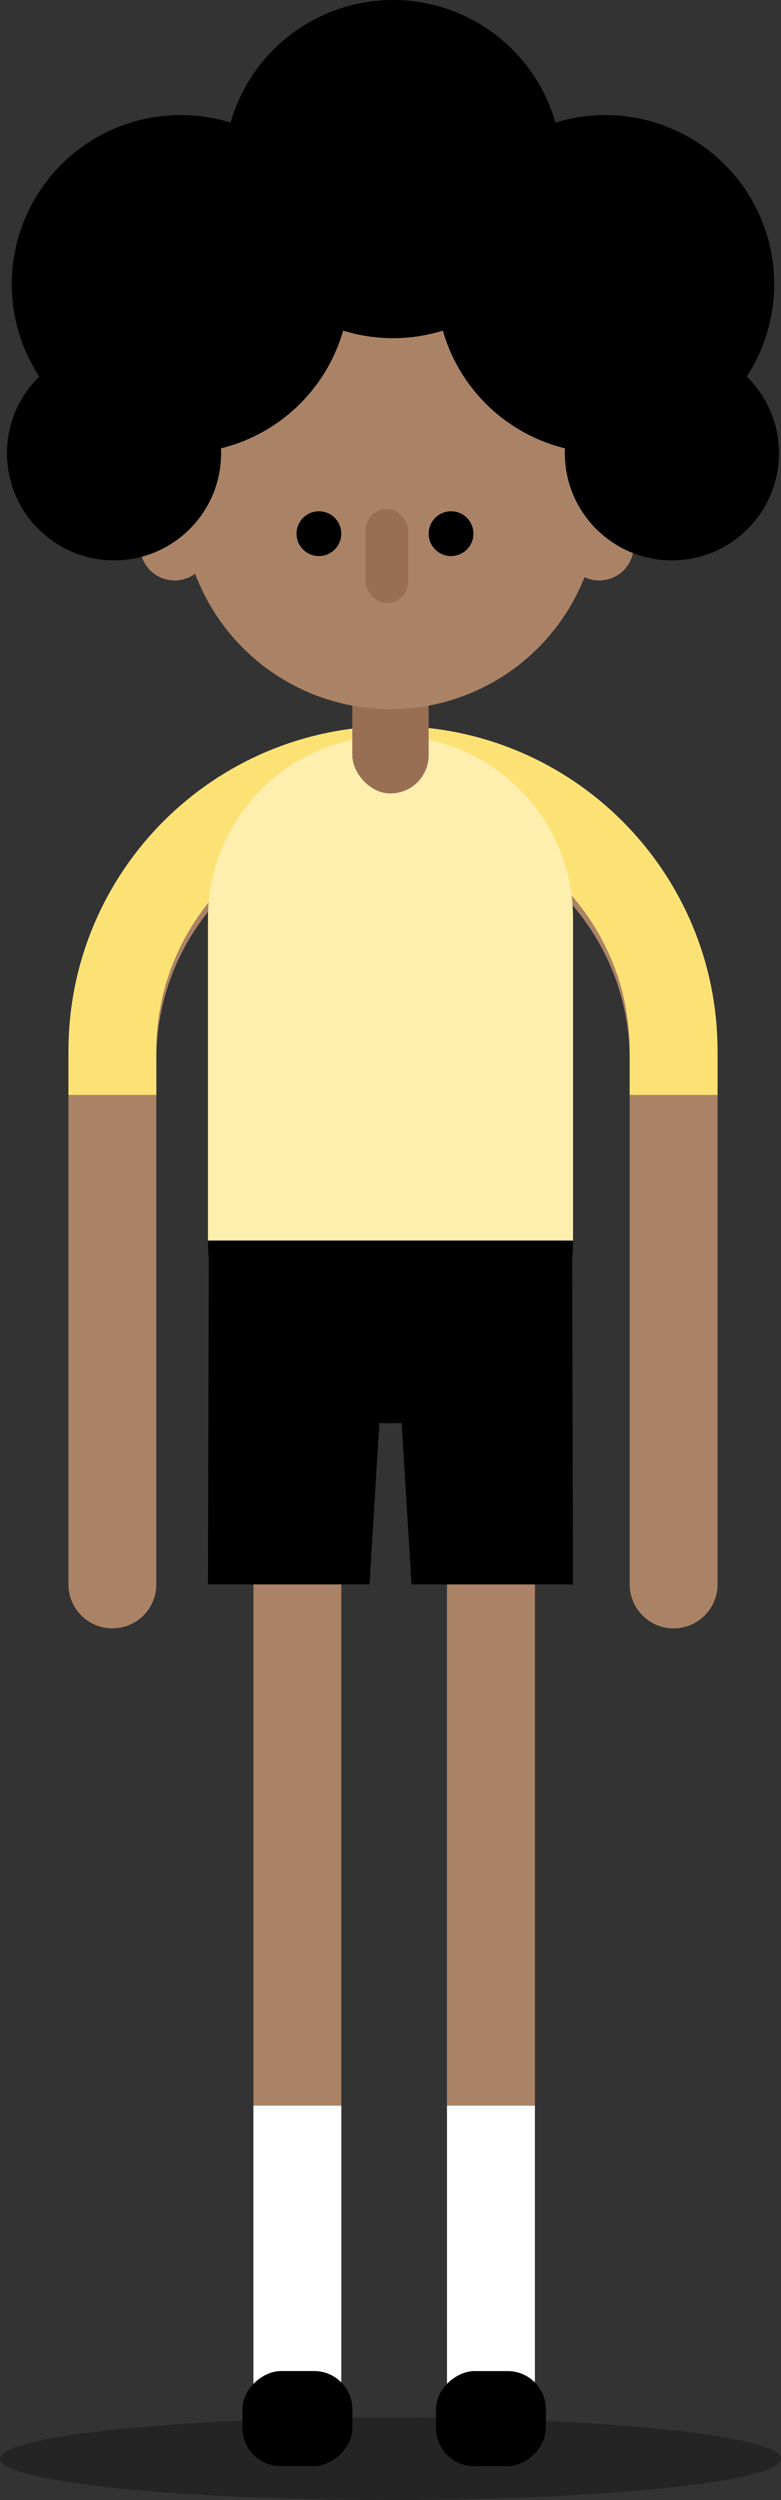 <?xml version="1.0" encoding="UTF-8"?>
<svg id="Warstwa_1" data-name="Warstwa 1" xmlns="http://www.w3.org/2000/svg" viewBox="0 0 168.88 540.09">
  <rect x="0" y="0" width="168.88" height="540.09" fill="#333333" stroke="none"/>
  <defs>
    <style>
      .cls-1 {
        stroke-linecap: round;
      }

      .cls-1, .cls-2, .cls-3, .cls-4, .cls-5 {
        fill: none;
        stroke-width: 19px;
      }

      .cls-1, .cls-3 {
        stroke: #aa8366;
      }

      .cls-1, .cls-4, .cls-5 {
        stroke-linejoin: round;
      }

      .cls-2 {
        stroke: #c19978;
      }

      .cls-2, .cls-3 {
        stroke-miterlimit: 10;
      }

      .cls-6 {
        opacity: .3;
      }

      .cls-4 {
        stroke: #fce275;
      }

      .cls-4, .cls-5 {
        stroke-linecap: square;
      }

      .cls-7, .cls-8, .cls-9, .cls-10 {
        stroke-width: 0px;
      }

      .cls-5 {
        stroke: #fff;
      }

      .cls-8 {
        fill: #aa8366;
      }

      .cls-9 {
        fill: #996f53;
      }

      .cls-10 {
        fill: #ffefae;
      }
    </style>
  </defs>
  <g class="cls-6">
    <ellipse class="cls-7" cx="84.44" cy="531.17" rx="84.44" ry="8.91"/>
  </g>
  <path class="cls-7" d="m123.91,268.01c0,21.8-17.67,39.47-39.47,39.47h0c-21.8,0-39.47-17.67-39.47-39.47"/>
  <path class="cls-1" d="m145.66,342.28v-113.36c0-33.51-27.17-60.68-60.68-60.68-33.51,0-60.68,27.17-60.68,60.68v113.36"/>
  <path class="cls-4" d="m145.66,227.04c0-33.51-27.17-60.68-60.68-60.68-33.51,0-60.68,27.17-60.68,60.68"/>
  <path class="cls-10" d="m44.97,268.01v-69.58c0-21.8,17.67-39.47,39.47-39.47h0c21.8,0,39.47,17.67,39.47,39.47v69.58"/>
  <line class="cls-2" x1="106.16" y1="501.73" x2="106.16" y2="288.54"/>
  <line class="cls-1" x1="106.16" y1="514.44" x2="106.16" y2="288.54"/>
  <line class="cls-3" x1="64.3" y1="501.73" x2="64.3" y2="288.54"/>
  <line class="cls-5" x1="64.3" y1="516.25" x2="64.3" y2="464.39"/>
  <line class="cls-5" x1="106.16" y1="516.25" x2="106.16" y2="464.39"/>
  <rect class="cls-7" x="54.03" y="510.61" width="20.54" height="23.77" rx="8.26" ry="8.26" transform="translate(-458.19 586.79) rotate(-90)"/>
  <rect class="cls-7" x="95.88" y="510.61" width="20.54" height="23.77" rx="8.26" ry="8.26" transform="translate(-416.34 628.65) rotate(-90)"/>
  <polygon class="cls-7" points="88.98 342.28 123.91 342.28 123.71 268.01 84.44 268.01 88.98 342.28"/>
  <polygon class="cls-7" points="79.9 342.28 44.97 342.28 45.16 268.01 84.44 268.01 79.9 342.28"/>
  <rect class="cls-9" x="76.18" y="134.99" width="16.51" height="36.42" rx="8.26" ry="8.26"/>
  <circle class="cls-8" cx="84.44" cy="108.08" r="45.12"/>
  <circle class="cls-8" cx="37.76" cy="117.92" r="7.48"/>
  <circle class="cls-8" cx="129.56" cy="117.92" r="7.48"/>
  <circle class="cls-7" cx="68.96" cy="115.29" r="4.84"/>
  <circle class="cls-7" cx="97.53" cy="115.29" r="4.84"/>
  <circle class="cls-7" cx="84.44" cy="62.58" r="10.23"/>
  <circle class="cls-7" cx="68.56" cy="64.87" r="7.94"/>
  <circle class="cls-7" cx="57.82" cy="71.53" r="6.66"/>
  <circle class="cls-7" cx="100.32" cy="64.87" r="7.94"/>
  <circle class="cls-7" cx="111.06" cy="71.53" r="6.66"/>
  <rect class="cls-9" x="79.05" y="109.97" width="9.21" height="20.31" rx="4.6" ry="4.6"/>
  <g>
    <g>
      <circle class="cls-7" cx="130.88" cy="61.38" r="36.53"/>
      <circle class="cls-7" cx="39.07" cy="61.38" r="36.53"/>
    </g>
    <g>
      <circle class="cls-7" cx="24.66" cy="97.91" r="23.15"/>
      <circle class="cls-7" cx="145.29" cy="97.91" r="23.15"/>
    </g>
    <circle class="cls-7" cx="84.98" cy="36.53" r="36.53"/>
  </g>
</svg>